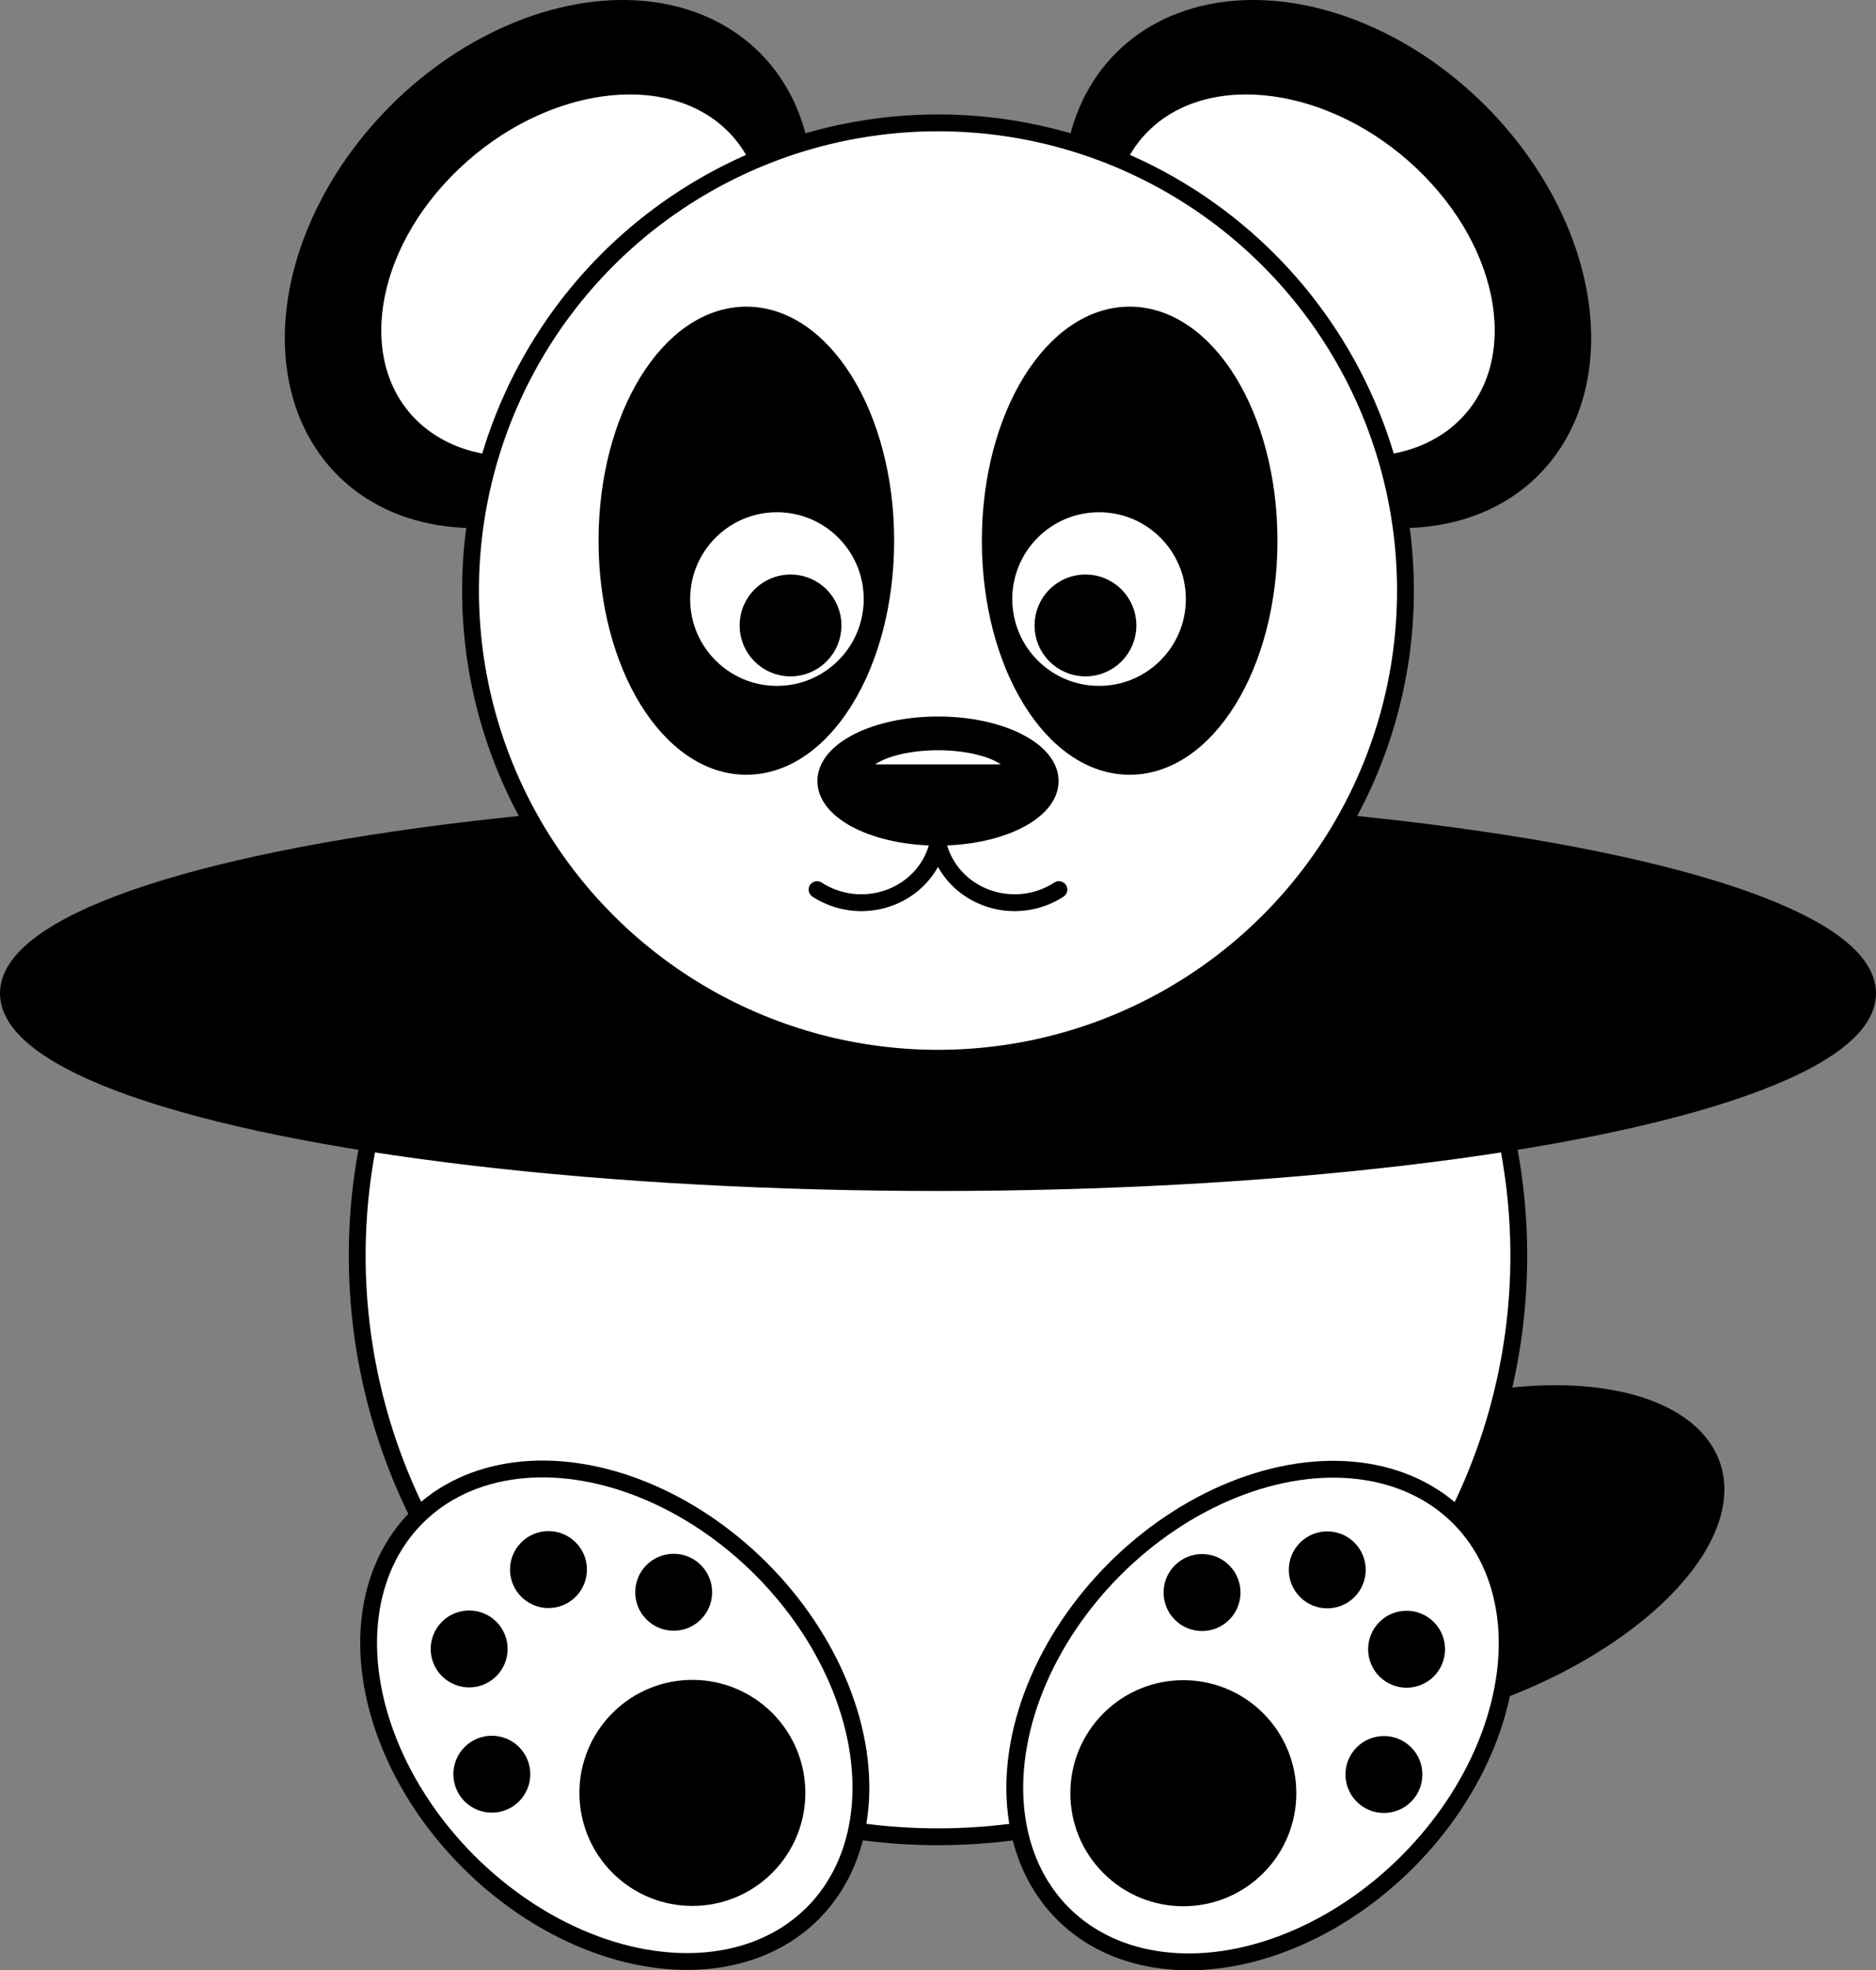 <?xml version="1.0" encoding="UTF-8" standalone="no"?>
<!-- Created with Inkscape (http://www.inkscape.org/) -->

<svg
   xmlns:dc="http://purl.org/dc/elements/1.1/"
   xmlns:cc="http://creativecommons.org/ns#"
   xmlns:rdf="http://www.w3.org/1999/02/22-rdf-syntax-ns#"
   xmlns:svg="http://www.w3.org/2000/svg"
   xmlns="http://www.w3.org/2000/svg"
   xmlns:sodipodi="http://sodipodi.sourceforge.net/DTD/sodipodi-0.dtd"
   xmlns:inkscape="http://www.inkscape.org/namespaces/inkscape"
   width="147.482mm"
   height="154.819mm"
   viewBox="0 0 147.482 154.819"
   version="1.1"
   id="svg8"
   inkscape:version="0.92.4 (5da689c313, 2019-01-14)"
   sodipodi:docname="panda.svg">
  <rect x="0" y="0" width="147.482" height="154.819" fill="#808080" stroke="none"/>
  <defs
     id="defs2" />
  <sodipodi:namedview
     id="base"
     pagecolor="#ffffff"
     bordercolor="#666666"
     borderopacity="1.0"
     inkscape:pageopacity="0.0"
     inkscape:pageshadow="2"
     inkscape:zoom="0.49497475"
     inkscape:cx="183.58719"
     inkscape:cy="158.62777"
     inkscape:document-units="mm"
     inkscape:current-layer="layer1"
     showgrid="false"
     inkscape:window-width="1920"
     inkscape:window-height="1017"
     inkscape:window-x="-8"
     inkscape:window-y="-8"
     inkscape:window-maximized="1"
     fit-margin-top="0"
     fit-margin-left="0"
     fit-margin-right="0"
     fit-margin-bottom="0" />
  <g
     inkscape:label="Layer 1"
     inkscape:groupmode="layer"
     id="layer1"
     transform="translate(-32.499,-67.916)">
    <ellipse
       style="opacity:1;fill:#000000;fill-opacity:1;fill-rule:nonzero;stroke:#000000;stroke-width:1.34;stroke-linecap:round;stroke-linejoin:round;stroke-miterlimit:4;stroke-dasharray:none;stroke-opacity:1"
       id="path1104"
       cx="2.21"
       cy="239.232"
       rx="22.533"
       ry="11.762"
       transform="matrix(0.914,-0.406,0.6,0.8,0,0)" />
    <circle
       style="opacity:1;fill:#ffffff;fill-opacity:1;fill-rule:nonzero;stroke:#000000;stroke-width:1.323;stroke-linecap:round;stroke-linejoin:round;stroke-miterlimit:4;stroke-dasharray:none;stroke-opacity:1"
       id="path815"
       cx="106.24"
       cy="166.586"
       r="45.659" />
    <ellipse
       style="opacity:1;fill:#000000;fill-opacity:1;fill-rule:nonzero;stroke:#000000;stroke-width:1.323;stroke-linecap:round;stroke-linejoin:round;stroke-miterlimit:4;stroke-dasharray:none;stroke-opacity:1"
       id="path815-0-8-8"
       cx="106.24"
       cy="145.97"
       rx="73.08"
       ry="14.869" />
    <g
       id="g948"
       transform="translate(0.802)">
      <g
         id="g919-6"
         transform="matrix(-1,0,0,1,213.816,7.751)">
        <ellipse
           style="opacity:1;fill:#000000;fill-opacity:1;fill-rule:nonzero;stroke:#000000;stroke-width:1.323;stroke-linecap:round;stroke-linejoin:round;stroke-miterlimit:4;stroke-dasharray:none;stroke-opacity:1"
           id="path885-5"
           cx="112.209"
           cy="2.218"
           rx="16.928"
           ry="22.811"
           transform="rotate(45)" />
        <ellipse
           style="opacity:1;fill:#ffffff;fill-opacity:1;fill-rule:nonzero;stroke:#000000;stroke-width:1.324;stroke-linecap:round;stroke-linejoin:round;stroke-miterlimit:4;stroke-dasharray:none;stroke-opacity:1"
           id="path885-9-8"
           cx="114.353"
           cy="4.559"
           rx="12.878"
           ry="17.353"
           transform="matrix(0.725,0.688,-0.725,0.688,0,0)" />
      </g>
      <g
         transform="translate(-2.94,7.751)"
         id="g919">
        <ellipse
           style="opacity:1;fill:#000000;fill-opacity:1;fill-rule:nonzero;stroke:#000000;stroke-width:1.323;stroke-linecap:round;stroke-linejoin:round;stroke-miterlimit:4;stroke-dasharray:none;stroke-opacity:1"
           id="path885"
           cx="112.209"
           cy="2.218"
           rx="16.928"
           ry="22.811"
           transform="rotate(45)" />
        <ellipse
           style="opacity:1;fill:#ffffff;fill-opacity:1;fill-rule:nonzero;stroke:#000000;stroke-width:1.324;stroke-linecap:round;stroke-linejoin:round;stroke-miterlimit:4;stroke-dasharray:none;stroke-opacity:1"
           id="path885-9"
           cx="114.353"
           cy="4.559"
           rx="12.878"
           ry="17.353"
           transform="matrix(0.725,0.688,-0.725,0.688,0,0)" />
      </g>
    </g>
    <circle
       style="opacity:1;fill:#ffffff;fill-opacity:1;fill-rule:nonzero;stroke:#000000;stroke-width:1.323;stroke-linecap:round;stroke-linejoin:round;stroke-miterlimit:4;stroke-dasharray:none;stroke-opacity:1"
       id="path883"
       cx="106.24"
       cy="114.321"
       r="36.75" />
    <g
       id="g1061"
       transform="translate(-2.411)">
      <g
         id="g1053">
        <ellipse
           style="opacity:1;fill:#000000;fill-opacity:1;fill-rule:nonzero;stroke:#000000;stroke-width:1.323;stroke-linecap:round;stroke-linejoin:round;stroke-miterlimit:4;stroke-dasharray:none;stroke-opacity:1"
           id="path986"
           cx="108.65"
           cy="129.288"
           rx="8.82"
           ry="4.41" />
        <g
           id="g1047">
          <path
             sodipodi:open="true"
             d="m 108.65,131.682 a 6.168,5.906 0 0 1 -2.578,6.156 6.168,5.906 0 0 1 -6.927,-0.02"
             sodipodi:end="2.1700323"
             sodipodi:start="6.0683178"
             sodipodi:ry="5.9061136"
             sodipodi:rx="6.1677814"
             sodipodi:cy="132.94142"
             sodipodi:cx="102.62453"
             sodipodi:type="arc"
             id="path1010-0"
             style="opacity:1;fill:none;fill-opacity:1;fill-rule:nonzero;stroke:#000000;stroke-width:1.323;stroke-linecap:round;stroke-linejoin:round;stroke-miterlimit:4;stroke-dasharray:none;stroke-opacity:1" />
          <path
             transform="scale(-1,1)"
             sodipodi:open="true"
             d="m -108.65,131.682 a 6.168,5.906 0 0 1 -2.578,6.156 6.168,5.906 0 0 1 -6.927,-0.02"
             sodipodi:end="2.1700323"
             sodipodi:start="6.0683178"
             sodipodi:ry="5.9061136"
             sodipodi:rx="6.1677814"
             sodipodi:cy="132.94142"
             sodipodi:cx="-114.67644"
             sodipodi:type="arc"
             id="path1010-9-0"
             style="opacity:1;fill:none;fill-opacity:1;fill-rule:nonzero;stroke:#000000;stroke-width:1.323;stroke-linecap:round;stroke-linejoin:round;stroke-miterlimit:4;stroke-dasharray:none;stroke-opacity:1" />
        </g>
      </g>
      <path
         transform="scale(-1)"
         d="m -102.532,-128.644 a 6.118,2.436 0 0 1 -3.059,2.11 6.118,2.436 0 0 1 -6.118,0 6.118,2.436 0 0 1 -3.059,-2.11 l 6.118,0 z"
         sodipodi:end="3.1415927"
         sodipodi:start="0"
         sodipodi:ry="2.4360173"
         sodipodi:rx="6.1180034"
         sodipodi:cy="-128.64397"
         sodipodi:cx="-108.65048"
         sodipodi:type="arc"
         id="path1010"
         style="opacity:1;fill:#ffffff;fill-opacity:1;fill-rule:nonzero;stroke:#000000;stroke-width:1.323;stroke-linecap:round;stroke-linejoin:round;stroke-miterlimit:4;stroke-dasharray:none;stroke-opacity:1" />
    </g>
    <g
       id="g1100"
       transform="translate(-1.971)">
      <g
         transform="translate(-0.935)"
         id="g1066">
        <ellipse
           style="opacity:1;fill:#000000;fill-opacity:1;fill-rule:nonzero;stroke:#000000;stroke-width:1.323;stroke-linecap:round;stroke-linejoin:round;stroke-miterlimit:4;stroke-dasharray:none;stroke-opacity:1"
           id="path950"
           cx="94.079"
           cy="110.403"
           rx="10.958"
           ry="17.73" />
        <circle
           style="opacity:1;fill:#ffffff;fill-opacity:1;fill-rule:nonzero;stroke:#000000;stroke-width:1.323;stroke-linecap:round;stroke-linejoin:round;stroke-miterlimit:4;stroke-dasharray:none;stroke-opacity:1"
           id="path967"
           cx="96.484"
           cy="114.989"
           r="7.484" />
        <circle
           style="opacity:1;fill:#000000;fill-opacity:1;fill-rule:nonzero;stroke:#000000;stroke-width:1.323;stroke-linecap:round;stroke-linejoin:round;stroke-miterlimit:4;stroke-dasharray:none;stroke-opacity:1"
           id="path984"
           cx="97.553"
           cy="117.061"
           r="3.341" />
      </g>
      <g
         id="g1066-1"
         transform="matrix(-1,0,0,1,217.357,0)">
        <ellipse
           style="opacity:1;fill:#000000;fill-opacity:1;fill-rule:nonzero;stroke:#000000;stroke-width:1.323;stroke-linecap:round;stroke-linejoin:round;stroke-miterlimit:4;stroke-dasharray:none;stroke-opacity:1"
           id="path950-1"
           cx="94.079"
           cy="110.403"
           rx="10.958"
           ry="17.73" />
        <circle
           style="opacity:1;fill:#ffffff;fill-opacity:1;fill-rule:nonzero;stroke:#000000;stroke-width:1.323;stroke-linecap:round;stroke-linejoin:round;stroke-miterlimit:4;stroke-dasharray:none;stroke-opacity:1"
           id="path967-4"
           cx="96.484"
           cy="114.989"
           r="7.484" />
        <circle
           style="opacity:1;fill:#000000;fill-opacity:1;fill-rule:nonzero;stroke:#000000;stroke-width:1.323;stroke-linecap:round;stroke-linejoin:round;stroke-miterlimit:4;stroke-dasharray:none;stroke-opacity:1"
           id="path984-1"
           cx="97.553"
           cy="117.061"
           r="3.341" />
      </g>
    </g>
    <g
       id="g1264"
       transform="translate(-0.698)">
      <g
         transform="rotate(45,76.452,354.956)"
         id="g1205">
        <ellipse
           style="opacity:1;fill:#ffffff;fill-opacity:1;fill-rule:nonzero;stroke:#000000;stroke-width:1.323;stroke-linecap:round;stroke-linejoin:round;stroke-miterlimit:4;stroke-dasharray:none;stroke-opacity:1"
           id="path815-0-8-4"
           cx="-207.798"
           cy="8.315"
           rx="22.013"
           ry="16.267"
           transform="rotate(-90)" />
        <circle
           style="opacity:1;fill:#000000;fill-opacity:1;fill-rule:nonzero;stroke:#000000;stroke-width:1.323;stroke-linecap:round;stroke-linejoin:round;stroke-miterlimit:4;stroke-dasharray:none;stroke-opacity:1"
           id="path1106-7"
           cx="8.315"
           cy="216.429"
           r="8.221" />
        <g
           id="g1191"
           transform="translate(-0.291)">
          <circle
             r="2.362"
             cy="196.018"
             cx="4.196"
             id="path1106-5-5"
             style="opacity:1;fill:#000000;fill-opacity:1;fill-rule:nonzero;stroke:#000000;stroke-width:1.323;stroke-linecap:round;stroke-linejoin:round;stroke-miterlimit:4;stroke-dasharray:none;stroke-opacity:1" />
          <circle
             r="2.362"
             cy="196.018"
             cx="13.016"
             id="path1106-5-9-0"
             style="opacity:1;fill:#000000;fill-opacity:1;fill-rule:nonzero;stroke:#000000;stroke-width:1.323;stroke-linecap:round;stroke-linejoin:round;stroke-miterlimit:4;stroke-dasharray:none;stroke-opacity:1" />
        </g>
        <g
           id="g1195"
           transform="translate(-0.007)">
          <circle
             r="2.362"
             cy="204.239"
             cx="-1.788"
             id="path1106-5-97-5"
             style="opacity:1;fill:#000000;fill-opacity:1;fill-rule:nonzero;stroke:#000000;stroke-width:1.323;stroke-linecap:round;stroke-linejoin:round;stroke-miterlimit:4;stroke-dasharray:none;stroke-opacity:1" />
          <circle
             r="2.362"
             cy="204.239"
             cx="18.433"
             id="path1106-5-9-2-2"
             style="opacity:1;fill:#000000;fill-opacity:1;fill-rule:nonzero;stroke:#000000;stroke-width:1.323;stroke-linecap:round;stroke-linejoin:round;stroke-miterlimit:4;stroke-dasharray:none;stroke-opacity:1" />
        </g>
      </g>
      <g
         transform="matrix(-0.707,0.707,0.707,0.707,-59.508,49.904)"
         id="g1205-2">
        <ellipse
           style="opacity:1;fill:#ffffff;fill-opacity:1;fill-rule:nonzero;stroke:#000000;stroke-width:1.323;stroke-linecap:round;stroke-linejoin:round;stroke-miterlimit:4;stroke-dasharray:none;stroke-opacity:1"
           id="path815-0-8-4-0"
           cx="-207.798"
           cy="8.315"
           rx="22.013"
           ry="16.267"
           transform="rotate(-90)" />
        <circle
           style="opacity:1;fill:#000000;fill-opacity:1;fill-rule:nonzero;stroke:#000000;stroke-width:1.323;stroke-linecap:round;stroke-linejoin:round;stroke-miterlimit:4;stroke-dasharray:none;stroke-opacity:1"
           id="path1106-7-8"
           cx="8.315"
           cy="216.429"
           r="8.221" />
        <g
           id="g1191-4"
           transform="translate(-0.291)">
          <circle
             r="2.362"
             cy="196.018"
             cx="4.196"
             id="path1106-5-5-4"
             style="opacity:1;fill:#000000;fill-opacity:1;fill-rule:nonzero;stroke:#000000;stroke-width:1.323;stroke-linecap:round;stroke-linejoin:round;stroke-miterlimit:4;stroke-dasharray:none;stroke-opacity:1" />
          <circle
             r="2.362"
             cy="196.018"
             cx="13.016"
             id="path1106-5-9-0-6"
             style="opacity:1;fill:#000000;fill-opacity:1;fill-rule:nonzero;stroke:#000000;stroke-width:1.323;stroke-linecap:round;stroke-linejoin:round;stroke-miterlimit:4;stroke-dasharray:none;stroke-opacity:1" />
        </g>
        <g
           id="g1195-3"
           transform="translate(-0.007)">
          <circle
             r="2.362"
             cy="204.239"
             cx="-1.788"
             id="path1106-5-97-5-1"
             style="opacity:1;fill:#000000;fill-opacity:1;fill-rule:nonzero;stroke:#000000;stroke-width:1.323;stroke-linecap:round;stroke-linejoin:round;stroke-miterlimit:4;stroke-dasharray:none;stroke-opacity:1" />
          <circle
             r="2.362"
             cy="204.239"
             cx="18.433"
             id="path1106-5-9-2-2-8"
             style="opacity:1;fill:#000000;fill-opacity:1;fill-rule:nonzero;stroke:#000000;stroke-width:1.323;stroke-linecap:round;stroke-linejoin:round;stroke-miterlimit:4;stroke-dasharray:none;stroke-opacity:1" />
        </g>
      </g>
    </g>
  </g>
</svg>
